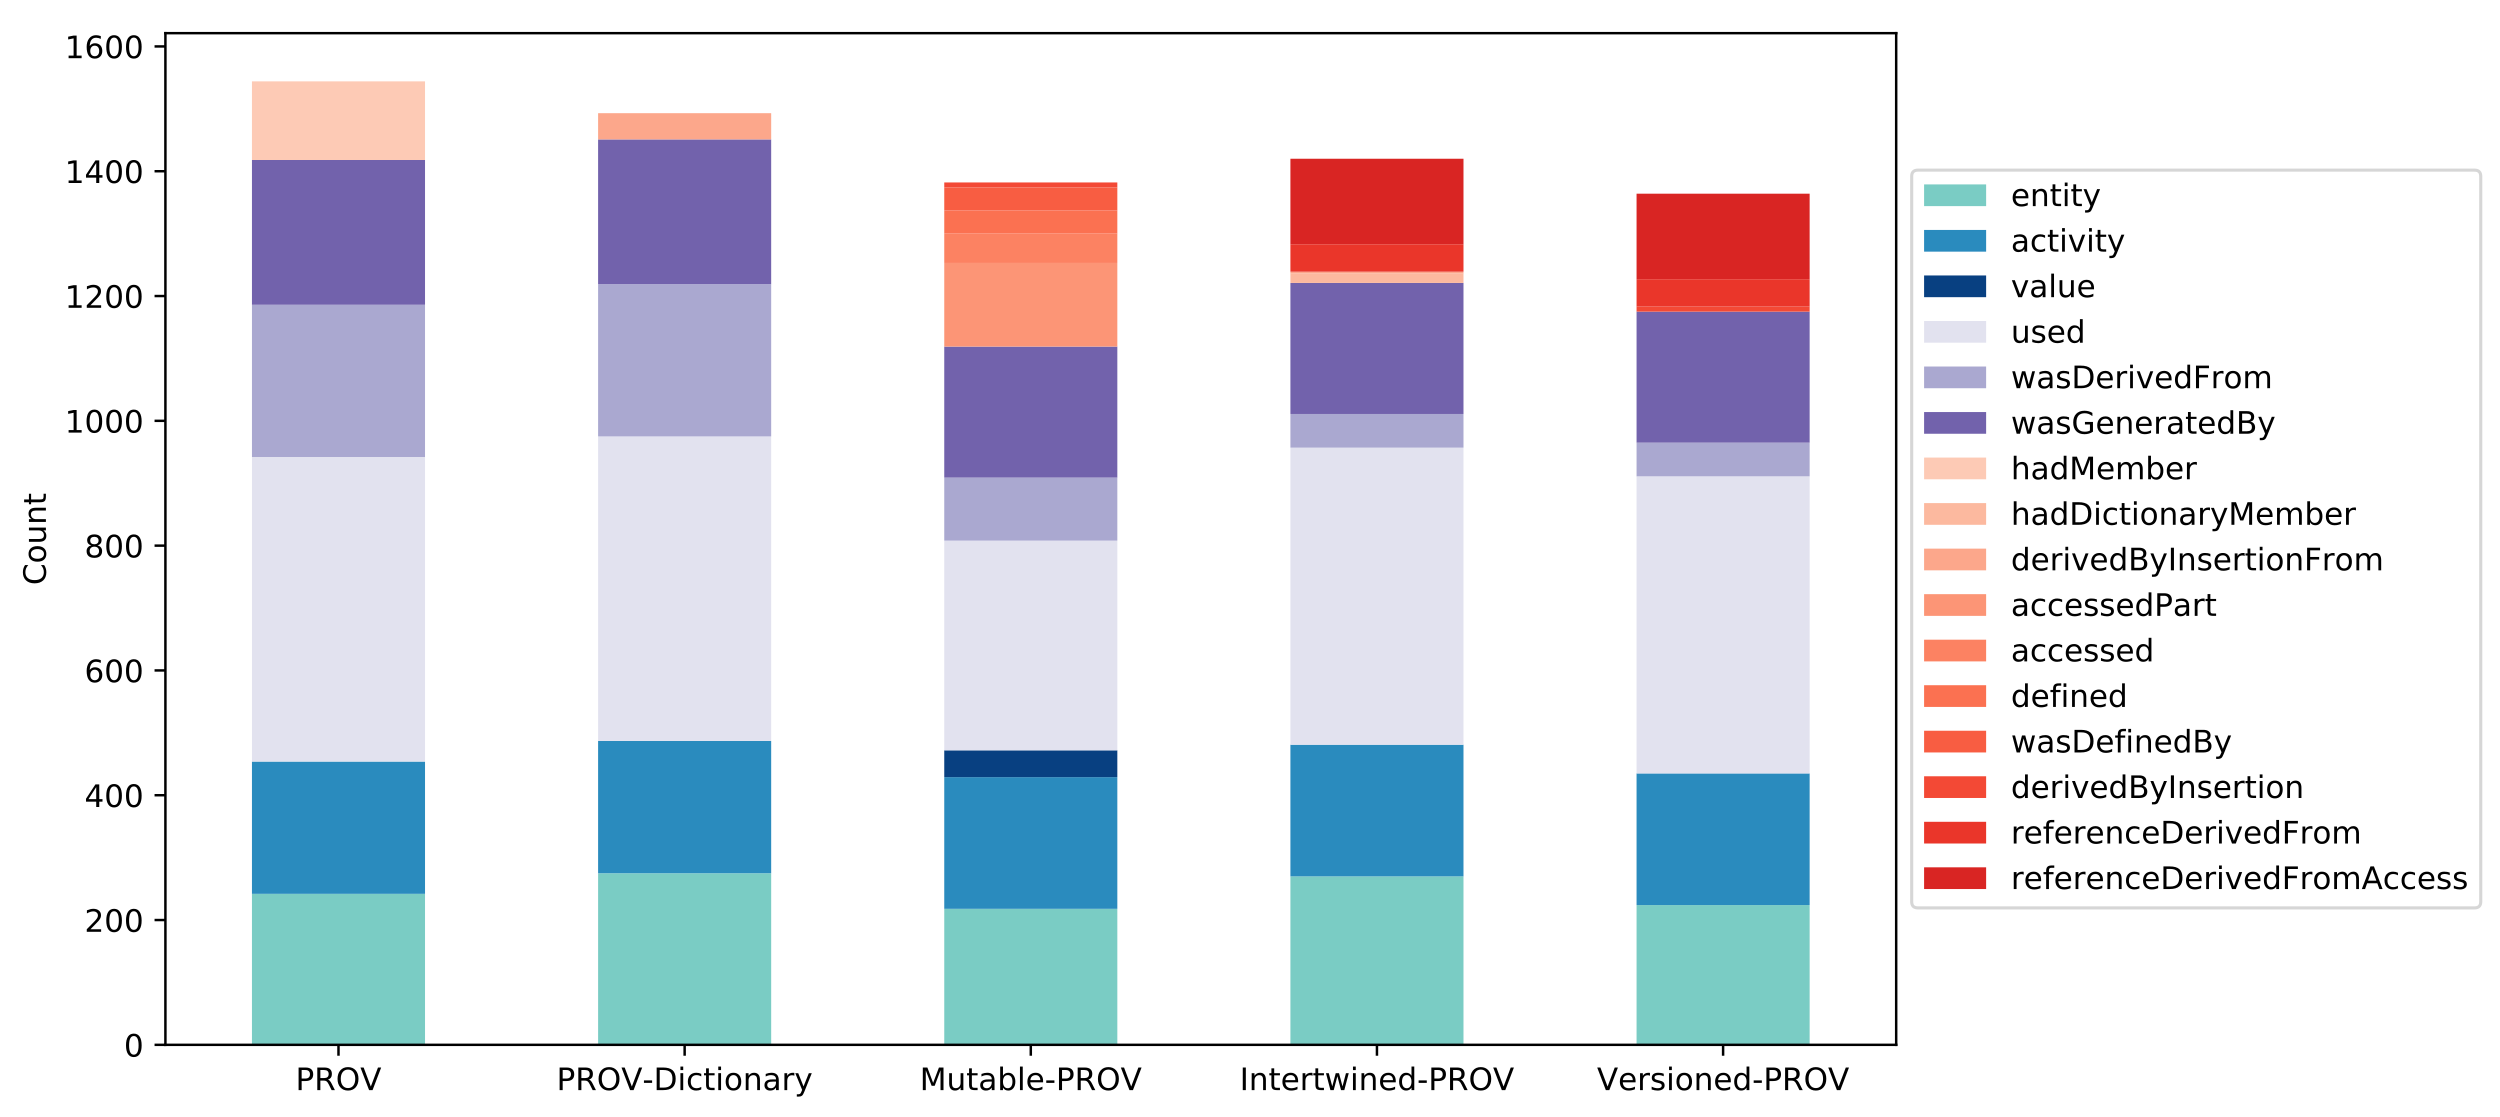 <?xml version="1.0" encoding="utf-8" standalone="no"?>
<!DOCTYPE svg PUBLIC "-//W3C//DTD SVG 1.1//EN"
  "http://www.w3.org/Graphics/SVG/1.1/DTD/svg11.dtd">
<!-- Created with matplotlib (http://matplotlib.org/) -->
<svg height="360pt" version="1.1" viewBox="0 0 806 360" width="806pt" xmlns="http://www.w3.org/2000/svg" xmlns:xlink="http://www.w3.org/1999/xlink">
 <defs>
  <style type="text/css">
*{stroke-linecap:butt;stroke-linejoin:round;}
  </style>
 </defs>
 <g id="figure_1">
  <g id="patch_1">
   <path d="M 0 360.738 
L 806.991 360.738 
L 806.991 0 
L 0 0 
z
" style="fill:#ffffff;"/>
  </g>
  <g id="axes_1">
   <g id="patch_2">
    <path d="M 53.328 336.86 
L 611.328 336.86 
L 611.328 10.7 
L 53.328 10.7 
z
" style="fill:#ffffff;"/>
   </g>
   <g id="patch_3">
    <path clip-path="url(#p722398ba9b)" d="M 81.228 336.86 
L 137.028 336.86 
L 137.028 288.173 
L 81.228 288.173 
z
" style="fill:#7accc4;"/>
   </g>
   <g id="patch_4">
    <path clip-path="url(#p722398ba9b)" d="M 192.828 336.86 
L 248.628 336.86 
L 248.628 281.534 
L 192.828 281.534 
z
" style="fill:#7accc4;"/>
   </g>
   <g id="patch_5">
    <path clip-path="url(#p722398ba9b)" d="M 304.428 336.86 
L 360.228 336.86 
L 360.228 293.002 
L 304.428 293.002 
z
" style="fill:#7accc4;"/>
   </g>
   <g id="patch_6">
    <path clip-path="url(#p722398ba9b)" d="M 416.028 336.86 
L 471.828 336.86 
L 471.828 282.54 
L 416.028 282.54 
z
" style="fill:#7accc4;"/>
   </g>
   <g id="patch_7">
    <path clip-path="url(#p722398ba9b)" d="M 527.628 336.86 
L 583.428 336.86 
L 583.428 291.795 
L 527.628 291.795 
z
" style="fill:#7accc4;"/>
   </g>
   <g id="patch_8">
    <path clip-path="url(#p722398ba9b)" d="M 81.228 288.173 
L 137.028 288.173 
L 137.028 245.522 
L 81.228 245.522 
z
" style="fill:#2a8bbe;"/>
   </g>
   <g id="patch_9">
    <path clip-path="url(#p722398ba9b)" d="M 192.828 281.534 
L 248.628 281.534 
L 248.628 238.883 
L 192.828 238.883 
z
" style="fill:#2a8bbe;"/>
   </g>
   <g id="patch_10">
    <path clip-path="url(#p722398ba9b)" d="M 304.428 293.002 
L 360.228 293.002 
L 360.228 250.552 
L 304.428 250.552 
z
" style="fill:#2a8bbe;"/>
   </g>
   <g id="patch_11">
    <path clip-path="url(#p722398ba9b)" d="M 416.028 282.54 
L 471.828 282.54 
L 471.828 240.09 
L 416.028 240.09 
z
" style="fill:#2a8bbe;"/>
   </g>
   <g id="patch_12">
    <path clip-path="url(#p722398ba9b)" d="M 527.628 291.795 
L 583.428 291.795 
L 583.428 249.345 
L 527.628 249.345 
z
" style="fill:#2a8bbe;"/>
   </g>
   <g id="patch_13">
    <path clip-path="url(#p722398ba9b)" d="M 81.228 336.86 
L 137.028 336.86 
L 137.028 336.86 
L 81.228 336.86 
z
" style="fill:#084081;"/>
   </g>
   <g id="patch_14">
    <path clip-path="url(#p722398ba9b)" d="M 192.828 336.86 
L 248.628 336.86 
L 248.628 336.86 
L 192.828 336.86 
z
" style="fill:#084081;"/>
   </g>
   <g id="patch_15">
    <path clip-path="url(#p722398ba9b)" d="M 304.428 250.552 
L 360.228 250.552 
L 360.228 241.901 
L 304.428 241.901 
z
" style="fill:#084081;"/>
   </g>
   <g id="patch_16">
    <path clip-path="url(#p722398ba9b)" d="M 416.028 336.86 
L 471.828 336.86 
L 471.828 336.86 
L 416.028 336.86 
z
" style="fill:#084081;"/>
   </g>
   <g id="patch_17">
    <path clip-path="url(#p722398ba9b)" d="M 527.628 336.86 
L 583.428 336.86 
L 583.428 336.86 
L 527.628 336.86 
z
" style="fill:#084081;"/>
   </g>
   <g id="patch_18">
    <path clip-path="url(#p722398ba9b)" d="M 81.228 245.522 
L 137.028 245.522 
L 137.028 147.344 
L 81.228 147.344 
z
" style="fill:#e2e2ef;"/>
   </g>
   <g id="patch_19">
    <path clip-path="url(#p722398ba9b)" d="M 192.828 238.883 
L 248.628 238.883 
L 248.628 140.705 
L 192.828 140.705 
z
" style="fill:#e2e2ef;"/>
   </g>
   <g id="patch_20">
    <path clip-path="url(#p722398ba9b)" d="M 304.428 241.901 
L 360.228 241.901 
L 360.228 174.303 
L 304.428 174.303 
z
" style="fill:#e2e2ef;"/>
   </g>
   <g id="patch_21">
    <path clip-path="url(#p722398ba9b)" d="M 416.028 240.09 
L 471.828 240.09 
L 471.828 144.327 
L 416.028 144.327 
z
" style="fill:#e2e2ef;"/>
   </g>
   <g id="patch_22">
    <path clip-path="url(#p722398ba9b)" d="M 527.628 249.345 
L 583.428 249.345 
L 583.428 153.581 
L 527.628 153.581 
z
" style="fill:#e2e2ef;"/>
   </g>
   <g id="patch_23">
    <path clip-path="url(#p722398ba9b)" d="M 81.228 147.344 
L 137.028 147.344 
L 137.028 98.255 
L 81.228 98.255 
z
" style="fill:#aaa8d0;"/>
   </g>
   <g id="patch_24">
    <path clip-path="url(#p722398ba9b)" d="M 192.828 140.705 
L 248.628 140.705 
L 248.628 91.616 
L 192.828 91.616 
z
" style="fill:#aaa8d0;"/>
   </g>
   <g id="patch_25">
    <path clip-path="url(#p722398ba9b)" d="M 304.428 174.303 
L 360.228 174.303 
L 360.228 153.983 
L 304.428 153.983 
z
" style="fill:#aaa8d0;"/>
   </g>
   <g id="patch_26">
    <path clip-path="url(#p722398ba9b)" d="M 416.028 144.327 
L 471.828 144.327 
L 471.828 133.463 
L 416.028 133.463 
z
" style="fill:#aaa8d0;"/>
   </g>
   <g id="patch_27">
    <path clip-path="url(#p722398ba9b)" d="M 527.628 153.581 
L 583.428 153.581 
L 583.428 142.717 
L 527.628 142.717 
z
" style="fill:#aaa8d0;"/>
   </g>
   <g id="patch_28">
    <path clip-path="url(#p722398ba9b)" d="M 81.228 98.255 
L 137.028 98.255 
L 137.028 51.581 
L 81.228 51.581 
z
" style="fill:#7262ac;"/>
   </g>
   <g id="patch_29">
    <path clip-path="url(#p722398ba9b)" d="M 192.828 91.616 
L 248.628 91.616 
L 248.628 44.942 
L 192.828 44.942 
z
" style="fill:#7262ac;"/>
   </g>
   <g id="patch_30">
    <path clip-path="url(#p722398ba9b)" d="M 304.428 153.983 
L 360.228 153.983 
L 360.228 111.735 
L 304.428 111.735 
z
" style="fill:#7262ac;"/>
   </g>
   <g id="patch_31">
    <path clip-path="url(#p722398ba9b)" d="M 416.028 133.463 
L 471.828 133.463 
L 471.828 91.214 
L 416.028 91.214 
z
" style="fill:#7262ac;"/>
   </g>
   <g id="patch_32">
    <path clip-path="url(#p722398ba9b)" d="M 527.628 142.717 
L 583.428 142.717 
L 583.428 100.468 
L 527.628 100.468 
z
" style="fill:#7262ac;"/>
   </g>
   <g id="patch_33">
    <path clip-path="url(#p722398ba9b)" d="M 81.228 51.581 
L 137.028 51.581 
L 137.028 26.231 
L 81.228 26.231 
z
" style="fill:#fdcab5;"/>
   </g>
   <g id="patch_34">
    <path clip-path="url(#p722398ba9b)" d="M 192.828 336.86 
L 248.628 336.86 
L 248.628 336.86 
L 192.828 336.86 
z
" style="fill:#fdcab5;"/>
   </g>
   <g id="patch_35">
    <path clip-path="url(#p722398ba9b)" d="M 304.428 336.86 
L 360.228 336.86 
L 360.228 336.86 
L 304.428 336.86 
z
" style="fill:#fdcab5;"/>
   </g>
   <g id="patch_36">
    <path clip-path="url(#p722398ba9b)" d="M 416.028 336.86 
L 471.828 336.86 
L 471.828 336.86 
L 416.028 336.86 
z
" style="fill:#fdcab5;"/>
   </g>
   <g id="patch_37">
    <path clip-path="url(#p722398ba9b)" d="M 527.628 336.86 
L 583.428 336.86 
L 583.428 336.86 
L 527.628 336.86 
z
" style="fill:#fdcab5;"/>
   </g>
   <g id="patch_38">
    <path clip-path="url(#p722398ba9b)" d="M 81.228 336.86 
L 137.028 336.86 
L 137.028 336.86 
L 81.228 336.86 
z
" style="fill:#fcb99f;"/>
   </g>
   <g id="patch_39">
    <path clip-path="url(#p722398ba9b)" d="M 192.828 336.86 
L 248.628 336.86 
L 248.628 336.86 
L 192.828 336.86 
z
" style="fill:#fcb99f;"/>
   </g>
   <g id="patch_40">
    <path clip-path="url(#p722398ba9b)" d="M 304.428 336.86 
L 360.228 336.86 
L 360.228 336.86 
L 304.428 336.86 
z
" style="fill:#fcb99f;"/>
   </g>
   <g id="patch_41">
    <path clip-path="url(#p722398ba9b)" d="M 416.028 91.214 
L 471.828 91.214 
L 471.828 88.196 
L 416.028 88.196 
z
" style="fill:#fcb99f;"/>
   </g>
   <g id="patch_42">
    <path clip-path="url(#p722398ba9b)" d="M 527.628 336.86 
L 583.428 336.86 
L 583.428 336.86 
L 527.628 336.86 
z
" style="fill:#fcb99f;"/>
   </g>
   <g id="patch_43">
    <path clip-path="url(#p722398ba9b)" d="M 81.228 336.86 
L 137.028 336.86 
L 137.028 336.86 
L 81.228 336.86 
z
" style="fill:#fca78b;"/>
   </g>
   <g id="patch_44">
    <path clip-path="url(#p722398ba9b)" d="M 192.828 44.942 
L 248.628 44.942 
L 248.628 36.492 
L 192.828 36.492 
z
" style="fill:#fca78b;"/>
   </g>
   <g id="patch_45">
    <path clip-path="url(#p722398ba9b)" d="M 304.428 336.86 
L 360.228 336.86 
L 360.228 336.86 
L 304.428 336.86 
z
" style="fill:#fca78b;"/>
   </g>
   <g id="patch_46">
    <path clip-path="url(#p722398ba9b)" d="M 416.028 88.196 
L 471.828 88.196 
L 471.828 87.593 
L 416.028 87.593 
z
" style="fill:#fca78b;"/>
   </g>
   <g id="patch_47">
    <path clip-path="url(#p722398ba9b)" d="M 527.628 336.86 
L 583.428 336.86 
L 583.428 336.86 
L 527.628 336.86 
z
" style="fill:#fca78b;"/>
   </g>
   <g id="patch_48">
    <path clip-path="url(#p722398ba9b)" d="M 81.228 336.86 
L 137.028 336.86 
L 137.028 336.86 
L 81.228 336.86 
z
" style="fill:#fc9576;"/>
   </g>
   <g id="patch_49">
    <path clip-path="url(#p722398ba9b)" d="M 192.828 336.86 
L 248.628 336.86 
L 248.628 336.86 
L 192.828 336.86 
z
" style="fill:#fc9576;"/>
   </g>
   <g id="patch_50">
    <path clip-path="url(#p722398ba9b)" d="M 304.428 111.735 
L 360.228 111.735 
L 360.228 84.776 
L 304.428 84.776 
z
" style="fill:#fc9576;"/>
   </g>
   <g id="patch_51">
    <path clip-path="url(#p722398ba9b)" d="M 416.028 336.86 
L 471.828 336.86 
L 471.828 336.86 
L 416.028 336.86 
z
" style="fill:#fc9576;"/>
   </g>
   <g id="patch_52">
    <path clip-path="url(#p722398ba9b)" d="M 527.628 336.86 
L 583.428 336.86 
L 583.428 336.86 
L 527.628 336.86 
z
" style="fill:#fc9576;"/>
   </g>
   <g id="patch_53">
    <path clip-path="url(#p722398ba9b)" d="M 81.228 336.86 
L 137.028 336.86 
L 137.028 336.86 
L 81.228 336.86 
z
" style="fill:#fc8262;"/>
   </g>
   <g id="patch_54">
    <path clip-path="url(#p722398ba9b)" d="M 192.828 336.86 
L 248.628 336.86 
L 248.628 336.86 
L 192.828 336.86 
z
" style="fill:#fc8262;"/>
   </g>
   <g id="patch_55">
    <path clip-path="url(#p722398ba9b)" d="M 304.428 84.776 
L 360.228 84.776 
L 360.228 75.32 
L 304.428 75.32 
z
" style="fill:#fc8262;"/>
   </g>
   <g id="patch_56">
    <path clip-path="url(#p722398ba9b)" d="M 416.028 336.86 
L 471.828 336.86 
L 471.828 336.86 
L 416.028 336.86 
z
" style="fill:#fc8262;"/>
   </g>
   <g id="patch_57">
    <path clip-path="url(#p722398ba9b)" d="M 527.628 336.86 
L 583.428 336.86 
L 583.428 336.86 
L 527.628 336.86 
z
" style="fill:#fc8262;"/>
   </g>
   <g id="patch_58">
    <path clip-path="url(#p722398ba9b)" d="M 81.228 336.86 
L 137.028 336.86 
L 137.028 336.86 
L 81.228 336.86 
z
" style="fill:#fb7151;"/>
   </g>
   <g id="patch_59">
    <path clip-path="url(#p722398ba9b)" d="M 192.828 336.86 
L 248.628 336.86 
L 248.628 336.86 
L 192.828 336.86 
z
" style="fill:#fb7151;"/>
   </g>
   <g id="patch_60">
    <path clip-path="url(#p722398ba9b)" d="M 304.428 75.32 
L 360.228 75.32 
L 360.228 67.877 
L 304.428 67.877 
z
" style="fill:#fb7151;"/>
   </g>
   <g id="patch_61">
    <path clip-path="url(#p722398ba9b)" d="M 416.028 336.86 
L 471.828 336.86 
L 471.828 336.86 
L 416.028 336.86 
z
" style="fill:#fb7151;"/>
   </g>
   <g id="patch_62">
    <path clip-path="url(#p722398ba9b)" d="M 527.628 336.86 
L 583.428 336.86 
L 583.428 336.86 
L 527.628 336.86 
z
" style="fill:#fb7151;"/>
   </g>
   <g id="patch_63">
    <path clip-path="url(#p722398ba9b)" d="M 81.228 336.86 
L 137.028 336.86 
L 137.028 336.86 
L 81.228 336.86 
z
" style="fill:#f85d42;"/>
   </g>
   <g id="patch_64">
    <path clip-path="url(#p722398ba9b)" d="M 192.828 336.86 
L 248.628 336.86 
L 248.628 336.86 
L 192.828 336.86 
z
" style="fill:#f85d42;"/>
   </g>
   <g id="patch_65">
    <path clip-path="url(#p722398ba9b)" d="M 304.428 67.877 
L 360.228 67.877 
L 360.228 60.433 
L 304.428 60.433 
z
" style="fill:#f85d42;"/>
   </g>
   <g id="patch_66">
    <path clip-path="url(#p722398ba9b)" d="M 416.028 336.86 
L 471.828 336.86 
L 471.828 336.86 
L 416.028 336.86 
z
" style="fill:#f85d42;"/>
   </g>
   <g id="patch_67">
    <path clip-path="url(#p722398ba9b)" d="M 527.628 336.86 
L 583.428 336.86 
L 583.428 336.86 
L 527.628 336.86 
z
" style="fill:#f85d42;"/>
   </g>
   <g id="patch_68">
    <path clip-path="url(#p722398ba9b)" d="M 81.228 336.86 
L 137.028 336.86 
L 137.028 336.86 
L 81.228 336.86 
z
" style="fill:#f34935;"/>
   </g>
   <g id="patch_69">
    <path clip-path="url(#p722398ba9b)" d="M 192.828 336.86 
L 248.628 336.86 
L 248.628 336.86 
L 192.828 336.86 
z
" style="fill:#f34935;"/>
   </g>
   <g id="patch_70">
    <path clip-path="url(#p722398ba9b)" d="M 304.428 60.433 
L 360.228 60.433 
L 360.228 58.823 
L 304.428 58.823 
z
" style="fill:#f34935;"/>
   </g>
   <g id="patch_71">
    <path clip-path="url(#p722398ba9b)" d="M 416.028 336.86 
L 471.828 336.86 
L 471.828 336.86 
L 416.028 336.86 
z
" style="fill:#f34935;"/>
   </g>
   <g id="patch_72">
    <path clip-path="url(#p722398ba9b)" d="M 527.628 100.468 
L 583.428 100.468 
L 583.428 98.859 
L 527.628 98.859 
z
" style="fill:#f34935;"/>
   </g>
   <g id="patch_73">
    <path clip-path="url(#p722398ba9b)" d="M 81.228 336.86 
L 137.028 336.86 
L 137.028 336.86 
L 81.228 336.86 
z
" style="fill:#ea362a;"/>
   </g>
   <g id="patch_74">
    <path clip-path="url(#p722398ba9b)" d="M 192.828 336.86 
L 248.628 336.86 
L 248.628 336.86 
L 192.828 336.86 
z
" style="fill:#ea362a;"/>
   </g>
   <g id="patch_75">
    <path clip-path="url(#p722398ba9b)" d="M 304.428 336.86 
L 360.228 336.86 
L 360.228 336.86 
L 304.428 336.86 
z
" style="fill:#ea362a;"/>
   </g>
   <g id="patch_76">
    <path clip-path="url(#p722398ba9b)" d="M 416.028 87.593 
L 471.828 87.593 
L 471.828 78.741 
L 416.028 78.741 
z
" style="fill:#ea362a;"/>
   </g>
   <g id="patch_77">
    <path clip-path="url(#p722398ba9b)" d="M 527.628 98.859 
L 583.428 98.859 
L 583.428 90.007 
L 527.628 90.007 
z
" style="fill:#ea362a;"/>
   </g>
   <g id="patch_78">
    <path clip-path="url(#p722398ba9b)" d="M 81.228 336.86 
L 137.028 336.86 
L 137.028 336.86 
L 81.228 336.86 
z
" style="fill:#d92523;"/>
   </g>
   <g id="patch_79">
    <path clip-path="url(#p722398ba9b)" d="M 192.828 336.86 
L 248.628 336.86 
L 248.628 336.86 
L 192.828 336.86 
z
" style="fill:#d92523;"/>
   </g>
   <g id="patch_80">
    <path clip-path="url(#p722398ba9b)" d="M 304.428 336.86 
L 360.228 336.86 
L 360.228 336.86 
L 304.428 336.86 
z
" style="fill:#d92523;"/>
   </g>
   <g id="patch_81">
    <path clip-path="url(#p722398ba9b)" d="M 416.028 78.741 
L 471.828 78.741 
L 471.828 51.178 
L 416.028 51.178 
z
" style="fill:#d92523;"/>
   </g>
   <g id="patch_82">
    <path clip-path="url(#p722398ba9b)" d="M 527.628 90.007 
L 583.428 90.007 
L 583.428 62.445 
L 527.628 62.445 
z
" style="fill:#d92523;"/>
   </g>
   <g id="matplotlib.axis_1">
    <g id="xtick_1">
     <g id="line2d_1">
      <defs>
       <path d="M 0 0 
L 0 3.5 
" id="m32a2dfd9be" style="stroke:#000000;stroke-width:0.8;"/>
      </defs>
      <g>
       <use style="stroke:#000000;stroke-width:0.8;" x="109.128" xlink:href="#m32a2dfd9be" y="336.86"/>
      </g>
     </g>
     <g id="text_1">
      <!-- PROV -->
      <defs>
       <path d="M 19.672 64.797 
L 19.672 37.406 
L 32.078 37.406 
Q 38.969 37.406 42.719 40.969 
Q 46.484 44.531 46.484 51.125 
Q 46.484 57.672 42.719 61.234 
Q 38.969 64.797 32.078 64.797 
z
M 9.812 72.906 
L 32.078 72.906 
Q 44.344 72.906 50.609 67.359 
Q 56.891 61.812 56.891 51.125 
Q 56.891 40.328 50.609 34.812 
Q 44.344 29.297 32.078 29.297 
L 19.672 29.297 
L 19.672 0 
L 9.812 0 
z
" id="DejaVuSans-50"/>
       <path d="M 44.391 34.188 
Q 47.562 33.109 50.562 29.594 
Q 53.562 26.078 56.594 19.922 
L 66.609 0 
L 56 0 
L 46.688 18.703 
Q 43.062 26.031 39.672 28.422 
Q 36.281 30.812 30.422 30.812 
L 19.672 30.812 
L 19.672 0 
L 9.812 0 
L 9.812 72.906 
L 32.078 72.906 
Q 44.578 72.906 50.734 67.672 
Q 56.891 62.453 56.891 51.906 
Q 56.891 45.016 53.688 40.469 
Q 50.484 35.938 44.391 34.188 
z
M 19.672 64.797 
L 19.672 38.922 
L 32.078 38.922 
Q 39.203 38.922 42.844 42.219 
Q 46.484 45.516 46.484 51.906 
Q 46.484 58.297 42.844 61.547 
Q 39.203 64.797 32.078 64.797 
z
" id="DejaVuSans-52"/>
       <path d="M 39.406 66.219 
Q 28.656 66.219 22.328 58.203 
Q 16.016 50.203 16.016 36.375 
Q 16.016 22.609 22.328 14.594 
Q 28.656 6.594 39.406 6.594 
Q 50.141 6.594 56.422 14.594 
Q 62.703 22.609 62.703 36.375 
Q 62.703 50.203 56.422 58.203 
Q 50.141 66.219 39.406 66.219 
z
M 39.406 74.219 
Q 54.734 74.219 63.906 63.938 
Q 73.094 53.656 73.094 36.375 
Q 73.094 19.141 63.906 8.859 
Q 54.734 -1.422 39.406 -1.422 
Q 24.031 -1.422 14.812 8.828 
Q 5.609 19.094 5.609 36.375 
Q 5.609 53.656 14.812 63.938 
Q 24.031 74.219 39.406 74.219 
z
" id="DejaVuSans-4f"/>
       <path d="M 28.609 0 
L 0.781 72.906 
L 11.078 72.906 
L 34.188 11.531 
L 57.328 72.906 
L 67.578 72.906 
L 39.797 0 
z
" id="DejaVuSans-56"/>
      </defs>
      <g transform="translate(95.284 351.458)scale(0.1 -0.1)">
       <use xlink:href="#DejaVuSans-50"/>
       <use x="60.303" xlink:href="#DejaVuSans-52"/>
       <use x="129.785" xlink:href="#DejaVuSans-4f"/>
       <use x="208.48" xlink:href="#DejaVuSans-56"/>
      </g>
     </g>
    </g>
    <g id="xtick_2">
     <g id="line2d_2">
      <g>
       <use style="stroke:#000000;stroke-width:0.8;" x="220.728" xlink:href="#m32a2dfd9be" y="336.86"/>
      </g>
     </g>
     <g id="text_2">
      <!-- PROV-Dictionary -->
      <defs>
       <path d="M 4.891 31.391 
L 31.203 31.391 
L 31.203 23.391 
L 4.891 23.391 
z
" id="DejaVuSans-2d"/>
       <path d="M 19.672 64.797 
L 19.672 8.109 
L 31.594 8.109 
Q 46.688 8.109 53.688 14.938 
Q 60.688 21.781 60.688 36.531 
Q 60.688 51.172 53.688 57.984 
Q 46.688 64.797 31.594 64.797 
z
M 9.812 72.906 
L 30.078 72.906 
Q 51.266 72.906 61.172 64.094 
Q 71.094 55.281 71.094 36.531 
Q 71.094 17.672 61.125 8.828 
Q 51.172 0 30.078 0 
L 9.812 0 
z
" id="DejaVuSans-44"/>
       <path d="M 9.422 54.688 
L 18.406 54.688 
L 18.406 0 
L 9.422 0 
z
M 9.422 75.984 
L 18.406 75.984 
L 18.406 64.594 
L 9.422 64.594 
z
" id="DejaVuSans-69"/>
       <path d="M 48.781 52.594 
L 48.781 44.188 
Q 44.969 46.297 41.141 47.344 
Q 37.312 48.391 33.406 48.391 
Q 24.656 48.391 19.812 42.844 
Q 14.984 37.312 14.984 27.297 
Q 14.984 17.281 19.812 11.734 
Q 24.656 6.203 33.406 6.203 
Q 37.312 6.203 41.141 7.25 
Q 44.969 8.297 48.781 10.406 
L 48.781 2.094 
Q 45.016 0.344 40.984 -0.531 
Q 36.969 -1.422 32.422 -1.422 
Q 20.062 -1.422 12.781 6.344 
Q 5.516 14.109 5.516 27.297 
Q 5.516 40.672 12.859 48.328 
Q 20.219 56 33.016 56 
Q 37.156 56 41.109 55.141 
Q 45.062 54.297 48.781 52.594 
z
" id="DejaVuSans-63"/>
       <path d="M 18.312 70.219 
L 18.312 54.688 
L 36.812 54.688 
L 36.812 47.703 
L 18.312 47.703 
L 18.312 18.016 
Q 18.312 11.328 20.141 9.422 
Q 21.969 7.516 27.594 7.516 
L 36.812 7.516 
L 36.812 0 
L 27.594 0 
Q 17.188 0 13.234 3.875 
Q 9.281 7.766 9.281 18.016 
L 9.281 47.703 
L 2.688 47.703 
L 2.688 54.688 
L 9.281 54.688 
L 9.281 70.219 
z
" id="DejaVuSans-74"/>
       <path d="M 30.609 48.391 
Q 23.391 48.391 19.188 42.75 
Q 14.984 37.109 14.984 27.297 
Q 14.984 17.484 19.156 11.844 
Q 23.344 6.203 30.609 6.203 
Q 37.797 6.203 41.984 11.859 
Q 46.188 17.531 46.188 27.297 
Q 46.188 37.016 41.984 42.703 
Q 37.797 48.391 30.609 48.391 
z
M 30.609 56 
Q 42.328 56 49.016 48.375 
Q 55.719 40.766 55.719 27.297 
Q 55.719 13.875 49.016 6.219 
Q 42.328 -1.422 30.609 -1.422 
Q 18.844 -1.422 12.172 6.219 
Q 5.516 13.875 5.516 27.297 
Q 5.516 40.766 12.172 48.375 
Q 18.844 56 30.609 56 
z
" id="DejaVuSans-6f"/>
       <path d="M 54.891 33.016 
L 54.891 0 
L 45.906 0 
L 45.906 32.719 
Q 45.906 40.484 42.875 44.328 
Q 39.844 48.188 33.797 48.188 
Q 26.516 48.188 22.312 43.547 
Q 18.109 38.922 18.109 30.906 
L 18.109 0 
L 9.078 0 
L 9.078 54.688 
L 18.109 54.688 
L 18.109 46.188 
Q 21.344 51.125 25.703 53.562 
Q 30.078 56 35.797 56 
Q 45.219 56 50.047 50.172 
Q 54.891 44.344 54.891 33.016 
z
" id="DejaVuSans-6e"/>
       <path d="M 34.281 27.484 
Q 23.391 27.484 19.188 25 
Q 14.984 22.516 14.984 16.5 
Q 14.984 11.719 18.141 8.906 
Q 21.297 6.109 26.703 6.109 
Q 34.188 6.109 38.703 11.406 
Q 43.219 16.703 43.219 25.484 
L 43.219 27.484 
z
M 52.203 31.203 
L 52.203 0 
L 43.219 0 
L 43.219 8.297 
Q 40.141 3.328 35.547 0.953 
Q 30.953 -1.422 24.312 -1.422 
Q 15.922 -1.422 10.953 3.297 
Q 6 8.016 6 15.922 
Q 6 25.141 12.172 29.828 
Q 18.359 34.516 30.609 34.516 
L 43.219 34.516 
L 43.219 35.406 
Q 43.219 41.609 39.141 45 
Q 35.062 48.391 27.688 48.391 
Q 23 48.391 18.547 47.266 
Q 14.109 46.141 10.016 43.891 
L 10.016 52.203 
Q 14.938 54.109 19.578 55.047 
Q 24.219 56 28.609 56 
Q 40.484 56 46.344 49.844 
Q 52.203 43.703 52.203 31.203 
z
" id="DejaVuSans-61"/>
       <path d="M 41.109 46.297 
Q 39.594 47.172 37.812 47.578 
Q 36.031 48 33.891 48 
Q 26.266 48 22.188 43.047 
Q 18.109 38.094 18.109 28.812 
L 18.109 0 
L 9.078 0 
L 9.078 54.688 
L 18.109 54.688 
L 18.109 46.188 
Q 20.953 51.172 25.484 53.578 
Q 30.031 56 36.531 56 
Q 37.453 56 38.578 55.875 
Q 39.703 55.766 41.062 55.516 
z
" id="DejaVuSans-72"/>
       <path d="M 32.172 -5.078 
Q 28.375 -14.844 24.75 -17.812 
Q 21.141 -20.797 15.094 -20.797 
L 7.906 -20.797 
L 7.906 -13.281 
L 13.188 -13.281 
Q 16.891 -13.281 18.938 -11.516 
Q 21 -9.766 23.484 -3.219 
L 25.094 0.875 
L 2.984 54.688 
L 12.5 54.688 
L 29.594 11.922 
L 46.688 54.688 
L 56.203 54.688 
z
" id="DejaVuSans-79"/>
      </defs>
      <g transform="translate(179.439 351.458)scale(0.1 -0.1)">
       <use xlink:href="#DejaVuSans-50"/>
       <use x="60.303" xlink:href="#DejaVuSans-52"/>
       <use x="129.785" xlink:href="#DejaVuSans-4f"/>
       <use x="208.48" xlink:href="#DejaVuSans-56"/>
       <use x="276.811" xlink:href="#DejaVuSans-2d"/>
       <use x="312.895" xlink:href="#DejaVuSans-44"/>
       <use x="389.896" xlink:href="#DejaVuSans-69"/>
       <use x="417.68" xlink:href="#DejaVuSans-63"/>
       <use x="472.66" xlink:href="#DejaVuSans-74"/>
       <use x="511.869" xlink:href="#DejaVuSans-69"/>
       <use x="539.652" xlink:href="#DejaVuSans-6f"/>
       <use x="600.834" xlink:href="#DejaVuSans-6e"/>
       <use x="664.213" xlink:href="#DejaVuSans-61"/>
       <use x="725.492" xlink:href="#DejaVuSans-72"/>
       <use x="766.605" xlink:href="#DejaVuSans-79"/>
      </g>
     </g>
    </g>
    <g id="xtick_3">
     <g id="line2d_3">
      <g>
       <use style="stroke:#000000;stroke-width:0.8;" x="332.328" xlink:href="#m32a2dfd9be" y="336.86"/>
      </g>
     </g>
     <g id="text_3">
      <!-- Mutable-PROV -->
      <defs>
       <path d="M 9.812 72.906 
L 24.516 72.906 
L 43.109 23.297 
L 61.812 72.906 
L 76.516 72.906 
L 76.516 0 
L 66.891 0 
L 66.891 64.016 
L 48.094 14.016 
L 38.188 14.016 
L 19.391 64.016 
L 19.391 0 
L 9.812 0 
z
" id="DejaVuSans-4d"/>
       <path d="M 8.5 21.578 
L 8.5 54.688 
L 17.484 54.688 
L 17.484 21.922 
Q 17.484 14.156 20.5 10.266 
Q 23.531 6.391 29.594 6.391 
Q 36.859 6.391 41.078 11.031 
Q 45.312 15.672 45.312 23.688 
L 45.312 54.688 
L 54.297 54.688 
L 54.297 0 
L 45.312 0 
L 45.312 8.406 
Q 42.047 3.422 37.719 1 
Q 33.406 -1.422 27.688 -1.422 
Q 18.266 -1.422 13.375 4.438 
Q 8.5 10.297 8.5 21.578 
z
M 31.109 56 
z
" id="DejaVuSans-75"/>
       <path d="M 48.688 27.297 
Q 48.688 37.203 44.609 42.844 
Q 40.531 48.484 33.406 48.484 
Q 26.266 48.484 22.188 42.844 
Q 18.109 37.203 18.109 27.297 
Q 18.109 17.391 22.188 11.75 
Q 26.266 6.109 33.406 6.109 
Q 40.531 6.109 44.609 11.75 
Q 48.688 17.391 48.688 27.297 
z
M 18.109 46.391 
Q 20.953 51.266 25.266 53.625 
Q 29.594 56 35.594 56 
Q 45.562 56 51.781 48.094 
Q 58.016 40.188 58.016 27.297 
Q 58.016 14.406 51.781 6.484 
Q 45.562 -1.422 35.594 -1.422 
Q 29.594 -1.422 25.266 0.953 
Q 20.953 3.328 18.109 8.203 
L 18.109 0 
L 9.078 0 
L 9.078 75.984 
L 18.109 75.984 
z
" id="DejaVuSans-62"/>
       <path d="M 9.422 75.984 
L 18.406 75.984 
L 18.406 0 
L 9.422 0 
z
" id="DejaVuSans-6c"/>
       <path d="M 56.203 29.594 
L 56.203 25.203 
L 14.891 25.203 
Q 15.484 15.922 20.484 11.062 
Q 25.484 6.203 34.422 6.203 
Q 39.594 6.203 44.453 7.469 
Q 49.312 8.734 54.109 11.281 
L 54.109 2.781 
Q 49.266 0.734 44.188 -0.344 
Q 39.109 -1.422 33.891 -1.422 
Q 20.797 -1.422 13.156 6.188 
Q 5.516 13.812 5.516 26.812 
Q 5.516 40.234 12.766 48.109 
Q 20.016 56 32.328 56 
Q 43.359 56 49.781 48.891 
Q 56.203 41.797 56.203 29.594 
z
M 47.219 32.234 
Q 47.125 39.594 43.094 43.984 
Q 39.062 48.391 32.422 48.391 
Q 24.906 48.391 20.391 44.141 
Q 15.875 39.891 15.188 32.172 
z
" id="DejaVuSans-65"/>
      </defs>
      <g transform="translate(296.533 351.458)scale(0.1 -0.1)">
       <use xlink:href="#DejaVuSans-4d"/>
       <use x="86.279" xlink:href="#DejaVuSans-75"/>
       <use x="149.658" xlink:href="#DejaVuSans-74"/>
       <use x="188.867" xlink:href="#DejaVuSans-61"/>
       <use x="250.146" xlink:href="#DejaVuSans-62"/>
       <use x="313.623" xlink:href="#DejaVuSans-6c"/>
       <use x="341.406" xlink:href="#DejaVuSans-65"/>
       <use x="402.93" xlink:href="#DejaVuSans-2d"/>
       <use x="439.014" xlink:href="#DejaVuSans-50"/>
       <use x="499.316" xlink:href="#DejaVuSans-52"/>
       <use x="568.799" xlink:href="#DejaVuSans-4f"/>
       <use x="647.494" xlink:href="#DejaVuSans-56"/>
      </g>
     </g>
    </g>
    <g id="xtick_4">
     <g id="line2d_4">
      <g>
       <use style="stroke:#000000;stroke-width:0.8;" x="443.928" xlink:href="#m32a2dfd9be" y="336.86"/>
      </g>
     </g>
     <g id="text_4">
      <!-- Intertwined-PROV -->
      <defs>
       <path d="M 9.812 72.906 
L 19.672 72.906 
L 19.672 0 
L 9.812 0 
z
" id="DejaVuSans-49"/>
       <path d="M 4.203 54.688 
L 13.188 54.688 
L 24.422 12.016 
L 35.594 54.688 
L 46.188 54.688 
L 57.422 12.016 
L 68.609 54.688 
L 77.594 54.688 
L 63.281 0 
L 52.688 0 
L 40.922 44.828 
L 29.109 0 
L 18.5 0 
z
" id="DejaVuSans-77"/>
       <path d="M 45.406 46.391 
L 45.406 75.984 
L 54.391 75.984 
L 54.391 0 
L 45.406 0 
L 45.406 8.203 
Q 42.578 3.328 38.25 0.953 
Q 33.938 -1.422 27.875 -1.422 
Q 17.969 -1.422 11.734 6.484 
Q 5.516 14.406 5.516 27.297 
Q 5.516 40.188 11.734 48.094 
Q 17.969 56 27.875 56 
Q 33.938 56 38.25 53.625 
Q 42.578 51.266 45.406 46.391 
z
M 14.797 27.297 
Q 14.797 17.391 18.875 11.75 
Q 22.953 6.109 30.078 6.109 
Q 37.203 6.109 41.297 11.75 
Q 45.406 17.391 45.406 27.297 
Q 45.406 37.203 41.297 42.844 
Q 37.203 48.484 30.078 48.484 
Q 22.953 48.484 18.875 42.844 
Q 14.797 37.203 14.797 27.297 
z
" id="DejaVuSans-64"/>
      </defs>
      <g transform="translate(399.686 351.458)scale(0.1 -0.1)">
       <use xlink:href="#DejaVuSans-49"/>
       <use x="29.492" xlink:href="#DejaVuSans-6e"/>
       <use x="92.871" xlink:href="#DejaVuSans-74"/>
       <use x="132.08" xlink:href="#DejaVuSans-65"/>
       <use x="193.604" xlink:href="#DejaVuSans-72"/>
       <use x="234.717" xlink:href="#DejaVuSans-74"/>
       <use x="273.926" xlink:href="#DejaVuSans-77"/>
       <use x="355.713" xlink:href="#DejaVuSans-69"/>
       <use x="383.496" xlink:href="#DejaVuSans-6e"/>
       <use x="446.875" xlink:href="#DejaVuSans-65"/>
       <use x="508.398" xlink:href="#DejaVuSans-64"/>
       <use x="571.875" xlink:href="#DejaVuSans-2d"/>
       <use x="607.959" xlink:href="#DejaVuSans-50"/>
       <use x="668.262" xlink:href="#DejaVuSans-52"/>
       <use x="737.744" xlink:href="#DejaVuSans-4f"/>
       <use x="816.439" xlink:href="#DejaVuSans-56"/>
      </g>
     </g>
    </g>
    <g id="xtick_5">
     <g id="line2d_5">
      <g>
       <use style="stroke:#000000;stroke-width:0.8;" x="555.528" xlink:href="#m32a2dfd9be" y="336.86"/>
      </g>
     </g>
     <g id="text_5">
      <!-- Versioned-PROV -->
      <defs>
       <path d="M 44.281 53.078 
L 44.281 44.578 
Q 40.484 46.531 36.375 47.5 
Q 32.281 48.484 27.875 48.484 
Q 21.188 48.484 17.844 46.438 
Q 14.5 44.391 14.5 40.281 
Q 14.5 37.156 16.891 35.375 
Q 19.281 33.594 26.516 31.984 
L 29.594 31.297 
Q 39.156 29.25 43.188 25.516 
Q 47.219 21.781 47.219 15.094 
Q 47.219 7.469 41.188 3.016 
Q 35.156 -1.422 24.609 -1.422 
Q 20.219 -1.422 15.453 -0.562 
Q 10.688 0.297 5.422 2 
L 5.422 11.281 
Q 10.406 8.688 15.234 7.391 
Q 20.062 6.109 24.812 6.109 
Q 31.156 6.109 34.562 8.281 
Q 37.984 10.453 37.984 14.406 
Q 37.984 18.062 35.516 20.016 
Q 33.062 21.969 24.703 23.781 
L 21.578 24.516 
Q 13.234 26.266 9.516 29.906 
Q 5.812 33.547 5.812 39.891 
Q 5.812 47.609 11.281 51.797 
Q 16.75 56 26.812 56 
Q 31.781 56 36.172 55.266 
Q 40.578 54.547 44.281 53.078 
z
" id="DejaVuSans-73"/>
      </defs>
      <g transform="translate(514.86 351.458)scale(0.1 -0.1)">
       <use xlink:href="#DejaVuSans-56"/>
       <use x="68.299" xlink:href="#DejaVuSans-65"/>
       <use x="129.822" xlink:href="#DejaVuSans-72"/>
       <use x="170.936" xlink:href="#DejaVuSans-73"/>
       <use x="223.035" xlink:href="#DejaVuSans-69"/>
       <use x="250.818" xlink:href="#DejaVuSans-6f"/>
       <use x="312" xlink:href="#DejaVuSans-6e"/>
       <use x="375.379" xlink:href="#DejaVuSans-65"/>
       <use x="436.902" xlink:href="#DejaVuSans-64"/>
       <use x="500.379" xlink:href="#DejaVuSans-2d"/>
       <use x="536.463" xlink:href="#DejaVuSans-50"/>
       <use x="596.766" xlink:href="#DejaVuSans-52"/>
       <use x="666.248" xlink:href="#DejaVuSans-4f"/>
       <use x="744.943" xlink:href="#DejaVuSans-56"/>
      </g>
     </g>
    </g>
   </g>
   <g id="matplotlib.axis_2">
    <g id="ytick_1">
     <g id="line2d_6">
      <defs>
       <path d="M 0 0 
L -3.5 0 
" id="m4f6830713a" style="stroke:#000000;stroke-width:0.8;"/>
      </defs>
      <g>
       <use style="stroke:#000000;stroke-width:0.8;" x="53.328" xlink:href="#m4f6830713a" y="336.86"/>
      </g>
     </g>
     <g id="text_6">
      <!-- 0 -->
      <defs>
       <path d="M 31.781 66.406 
Q 24.172 66.406 20.328 58.906 
Q 16.5 51.422 16.5 36.375 
Q 16.5 21.391 20.328 13.891 
Q 24.172 6.391 31.781 6.391 
Q 39.453 6.391 43.281 13.891 
Q 47.125 21.391 47.125 36.375 
Q 47.125 51.422 43.281 58.906 
Q 39.453 66.406 31.781 66.406 
z
M 31.781 74.219 
Q 44.047 74.219 50.516 64.516 
Q 56.984 54.828 56.984 36.375 
Q 56.984 17.969 50.516 8.266 
Q 44.047 -1.422 31.781 -1.422 
Q 19.531 -1.422 13.062 8.266 
Q 6.594 17.969 6.594 36.375 
Q 6.594 54.828 13.062 64.516 
Q 19.531 74.219 31.781 74.219 
z
" id="DejaVuSans-30"/>
      </defs>
      <g transform="translate(39.966 340.659)scale(0.1 -0.1)">
       <use xlink:href="#DejaVuSans-30"/>
      </g>
     </g>
    </g>
    <g id="ytick_2">
     <g id="line2d_7">
      <g>
       <use style="stroke:#000000;stroke-width:0.8;" x="53.328" xlink:href="#m4f6830713a" y="296.623"/>
      </g>
     </g>
     <g id="text_7">
      <!-- 200 -->
      <defs>
       <path d="M 19.188 8.297 
L 53.609 8.297 
L 53.609 0 
L 7.328 0 
L 7.328 8.297 
Q 12.938 14.109 22.625 23.891 
Q 32.328 33.688 34.812 36.531 
Q 39.547 41.844 41.422 45.531 
Q 43.312 49.219 43.312 52.781 
Q 43.312 58.594 39.234 62.25 
Q 35.156 65.922 28.609 65.922 
Q 23.969 65.922 18.812 64.312 
Q 13.672 62.703 7.812 59.422 
L 7.812 69.391 
Q 13.766 71.781 18.938 73 
Q 24.125 74.219 28.422 74.219 
Q 39.75 74.219 46.484 68.547 
Q 53.219 62.891 53.219 53.422 
Q 53.219 48.922 51.531 44.891 
Q 49.859 40.875 45.406 35.406 
Q 44.188 33.984 37.641 27.219 
Q 31.109 20.453 19.188 8.297 
z
" id="DejaVuSans-32"/>
      </defs>
      <g transform="translate(27.241 300.422)scale(0.1 -0.1)">
       <use xlink:href="#DejaVuSans-32"/>
       <use x="63.623" xlink:href="#DejaVuSans-30"/>
       <use x="127.246" xlink:href="#DejaVuSans-30"/>
      </g>
     </g>
    </g>
    <g id="ytick_3">
     <g id="line2d_8">
      <g>
       <use style="stroke:#000000;stroke-width:0.8;" x="53.328" xlink:href="#m4f6830713a" y="256.386"/>
      </g>
     </g>
     <g id="text_8">
      <!-- 400 -->
      <defs>
       <path d="M 37.797 64.312 
L 12.891 25.391 
L 37.797 25.391 
z
M 35.203 72.906 
L 47.609 72.906 
L 47.609 25.391 
L 58.016 25.391 
L 58.016 17.188 
L 47.609 17.188 
L 47.609 0 
L 37.797 0 
L 37.797 17.188 
L 4.891 17.188 
L 4.891 26.703 
z
" id="DejaVuSans-34"/>
      </defs>
      <g transform="translate(27.241 260.185)scale(0.1 -0.1)">
       <use xlink:href="#DejaVuSans-34"/>
       <use x="63.623" xlink:href="#DejaVuSans-30"/>
       <use x="127.246" xlink:href="#DejaVuSans-30"/>
      </g>
     </g>
    </g>
    <g id="ytick_4">
     <g id="line2d_9">
      <g>
       <use style="stroke:#000000;stroke-width:0.8;" x="53.328" xlink:href="#m4f6830713a" y="216.149"/>
      </g>
     </g>
     <g id="text_9">
      <!-- 600 -->
      <defs>
       <path d="M 33.016 40.375 
Q 26.375 40.375 22.484 35.828 
Q 18.609 31.297 18.609 23.391 
Q 18.609 15.531 22.484 10.953 
Q 26.375 6.391 33.016 6.391 
Q 39.656 6.391 43.531 10.953 
Q 47.406 15.531 47.406 23.391 
Q 47.406 31.297 43.531 35.828 
Q 39.656 40.375 33.016 40.375 
z
M 52.594 71.297 
L 52.594 62.312 
Q 48.875 64.062 45.094 64.984 
Q 41.312 65.922 37.594 65.922 
Q 27.828 65.922 22.672 59.328 
Q 17.531 52.734 16.797 39.406 
Q 19.672 43.656 24.016 45.922 
Q 28.375 48.188 33.594 48.188 
Q 44.578 48.188 50.953 41.516 
Q 57.328 34.859 57.328 23.391 
Q 57.328 12.156 50.688 5.359 
Q 44.047 -1.422 33.016 -1.422 
Q 20.359 -1.422 13.672 8.266 
Q 6.984 17.969 6.984 36.375 
Q 6.984 53.656 15.188 63.938 
Q 23.391 74.219 37.203 74.219 
Q 40.922 74.219 44.703 73.484 
Q 48.484 72.75 52.594 71.297 
z
" id="DejaVuSans-36"/>
      </defs>
      <g transform="translate(27.241 219.949)scale(0.1 -0.1)">
       <use xlink:href="#DejaVuSans-36"/>
       <use x="63.623" xlink:href="#DejaVuSans-30"/>
       <use x="127.246" xlink:href="#DejaVuSans-30"/>
      </g>
     </g>
    </g>
    <g id="ytick_5">
     <g id="line2d_10">
      <g>
       <use style="stroke:#000000;stroke-width:0.8;" x="53.328" xlink:href="#m4f6830713a" y="175.913"/>
      </g>
     </g>
     <g id="text_10">
      <!-- 800 -->
      <defs>
       <path d="M 31.781 34.625 
Q 24.75 34.625 20.719 30.859 
Q 16.703 27.094 16.703 20.516 
Q 16.703 13.922 20.719 10.156 
Q 24.75 6.391 31.781 6.391 
Q 38.812 6.391 42.859 10.172 
Q 46.922 13.969 46.922 20.516 
Q 46.922 27.094 42.891 30.859 
Q 38.875 34.625 31.781 34.625 
z
M 21.922 38.812 
Q 15.578 40.375 12.031 44.719 
Q 8.5 49.078 8.5 55.328 
Q 8.5 64.062 14.719 69.141 
Q 20.953 74.219 31.781 74.219 
Q 42.672 74.219 48.875 69.141 
Q 55.078 64.062 55.078 55.328 
Q 55.078 49.078 51.531 44.719 
Q 48 40.375 41.703 38.812 
Q 48.828 37.156 52.797 32.312 
Q 56.781 27.484 56.781 20.516 
Q 56.781 9.906 50.312 4.234 
Q 43.844 -1.422 31.781 -1.422 
Q 19.734 -1.422 13.25 4.234 
Q 6.781 9.906 6.781 20.516 
Q 6.781 27.484 10.781 32.312 
Q 14.797 37.156 21.922 38.812 
z
M 18.312 54.391 
Q 18.312 48.734 21.844 45.562 
Q 25.391 42.391 31.781 42.391 
Q 38.141 42.391 41.719 45.562 
Q 45.312 48.734 45.312 54.391 
Q 45.312 60.062 41.719 63.234 
Q 38.141 66.406 31.781 66.406 
Q 25.391 66.406 21.844 63.234 
Q 18.312 60.062 18.312 54.391 
z
" id="DejaVuSans-38"/>
      </defs>
      <g transform="translate(27.241 179.712)scale(0.1 -0.1)">
       <use xlink:href="#DejaVuSans-38"/>
       <use x="63.623" xlink:href="#DejaVuSans-30"/>
       <use x="127.246" xlink:href="#DejaVuSans-30"/>
      </g>
     </g>
    </g>
    <g id="ytick_6">
     <g id="line2d_11">
      <g>
       <use style="stroke:#000000;stroke-width:0.8;" x="53.328" xlink:href="#m4f6830713a" y="135.676"/>
      </g>
     </g>
     <g id="text_11">
      <!-- 1000 -->
      <defs>
       <path d="M 12.406 8.297 
L 28.516 8.297 
L 28.516 63.922 
L 10.984 60.406 
L 10.984 69.391 
L 28.422 72.906 
L 38.281 72.906 
L 38.281 8.297 
L 54.391 8.297 
L 54.391 0 
L 12.406 0 
z
" id="DejaVuSans-31"/>
      </defs>
      <g transform="translate(20.878 139.475)scale(0.1 -0.1)">
       <use xlink:href="#DejaVuSans-31"/>
       <use x="63.623" xlink:href="#DejaVuSans-30"/>
       <use x="127.246" xlink:href="#DejaVuSans-30"/>
       <use x="190.869" xlink:href="#DejaVuSans-30"/>
      </g>
     </g>
    </g>
    <g id="ytick_7">
     <g id="line2d_12">
      <g>
       <use style="stroke:#000000;stroke-width:0.8;" x="53.328" xlink:href="#m4f6830713a" y="95.439"/>
      </g>
     </g>
     <g id="text_12">
      <!-- 1200 -->
      <g transform="translate(20.878 99.238)scale(0.1 -0.1)">
       <use xlink:href="#DejaVuSans-31"/>
       <use x="63.623" xlink:href="#DejaVuSans-32"/>
       <use x="127.246" xlink:href="#DejaVuSans-30"/>
       <use x="190.869" xlink:href="#DejaVuSans-30"/>
      </g>
     </g>
    </g>
    <g id="ytick_8">
     <g id="line2d_13">
      <g>
       <use style="stroke:#000000;stroke-width:0.8;" x="53.328" xlink:href="#m4f6830713a" y="55.202"/>
      </g>
     </g>
     <g id="text_13">
      <!-- 1400 -->
      <g transform="translate(20.878 59.001)scale(0.1 -0.1)">
       <use xlink:href="#DejaVuSans-31"/>
       <use x="63.623" xlink:href="#DejaVuSans-34"/>
       <use x="127.246" xlink:href="#DejaVuSans-30"/>
       <use x="190.869" xlink:href="#DejaVuSans-30"/>
      </g>
     </g>
    </g>
    <g id="ytick_9">
     <g id="line2d_14">
      <g>
       <use style="stroke:#000000;stroke-width:0.8;" x="53.328" xlink:href="#m4f6830713a" y="14.965"/>
      </g>
     </g>
     <g id="text_14">
      <!-- 1600 -->
      <g transform="translate(20.878 18.764)scale(0.1 -0.1)">
       <use xlink:href="#DejaVuSans-31"/>
       <use x="63.623" xlink:href="#DejaVuSans-36"/>
       <use x="127.246" xlink:href="#DejaVuSans-30"/>
       <use x="190.869" xlink:href="#DejaVuSans-30"/>
      </g>
     </g>
    </g>
    <g id="text_15">
     <!-- Count -->
     <defs>
      <path d="M 64.406 67.281 
L 64.406 56.891 
Q 59.422 61.531 53.781 63.812 
Q 48.141 66.109 41.797 66.109 
Q 29.297 66.109 22.656 58.469 
Q 16.016 50.828 16.016 36.375 
Q 16.016 21.969 22.656 14.328 
Q 29.297 6.688 41.797 6.688 
Q 48.141 6.688 53.781 8.984 
Q 59.422 11.281 64.406 15.922 
L 64.406 5.609 
Q 59.234 2.094 53.438 0.328 
Q 47.656 -1.422 41.219 -1.422 
Q 24.656 -1.422 15.125 8.703 
Q 5.609 18.844 5.609 36.375 
Q 5.609 53.953 15.125 64.078 
Q 24.656 74.219 41.219 74.219 
Q 47.75 74.219 53.531 72.484 
Q 59.328 70.75 64.406 67.281 
z
" id="DejaVuSans-43"/>
     </defs>
     <g transform="translate(14.798 188.628)rotate(-90)scale(0.1 -0.1)">
      <use xlink:href="#DejaVuSans-43"/>
      <use x="69.824" xlink:href="#DejaVuSans-6f"/>
      <use x="131.006" xlink:href="#DejaVuSans-75"/>
      <use x="194.385" xlink:href="#DejaVuSans-6e"/>
      <use x="257.764" xlink:href="#DejaVuSans-74"/>
     </g>
    </g>
   </g>
   <g id="patch_83">
    <path d="M 53.328 336.86 
L 53.328 10.7 
" style="fill:none;stroke:#000000;stroke-linecap:square;stroke-linejoin:miter;stroke-width:0.8;"/>
   </g>
   <g id="patch_84">
    <path d="M 611.328 336.86 
L 611.328 10.7 
" style="fill:none;stroke:#000000;stroke-linecap:square;stroke-linejoin:miter;stroke-width:0.8;"/>
   </g>
   <g id="patch_85">
    <path d="M 53.328 336.86 
L 611.328 336.86 
" style="fill:none;stroke:#000000;stroke-linecap:square;stroke-linejoin:miter;stroke-width:0.8;"/>
   </g>
   <g id="patch_86">
    <path d="M 53.328 10.7 
L 611.328 10.7 
" style="fill:none;stroke:#000000;stroke-linecap:square;stroke-linejoin:miter;stroke-width:0.8;"/>
   </g>
   <g id="legend_1">
    <g id="patch_87">
     <path d="M 618.328 292.705 
L 797.791 292.705 
Q 799.791 292.705 799.791 290.705 
L 799.791 56.855 
Q 799.791 54.855 797.791 54.855 
L 618.328 54.855 
Q 616.328 54.855 616.328 56.855 
L 616.328 290.705 
Q 616.328 292.705 618.328 292.705 
z
" style="fill:#ffffff;opacity:0.8;stroke:#cccccc;stroke-linejoin:miter;"/>
    </g>
    <g id="patch_88">
     <path d="M 620.328 66.453 
L 640.328 66.453 
L 640.328 59.453 
L 620.328 59.453 
z
" style="fill:#7accc4;"/>
    </g>
    <g id="text_16">
     <!-- entity -->
     <g transform="translate(648.328 66.453)scale(0.1 -0.1)">
      <use xlink:href="#DejaVuSans-65"/>
      <use x="61.523" xlink:href="#DejaVuSans-6e"/>
      <use x="124.902" xlink:href="#DejaVuSans-74"/>
      <use x="164.111" xlink:href="#DejaVuSans-69"/>
      <use x="191.895" xlink:href="#DejaVuSans-74"/>
      <use x="231.104" xlink:href="#DejaVuSans-79"/>
     </g>
    </g>
    <g id="patch_89">
     <path d="M 620.328 81.132 
L 640.328 81.132 
L 640.328 74.132 
L 620.328 74.132 
z
" style="fill:#2a8bbe;"/>
    </g>
    <g id="text_17">
     <!-- activity -->
     <defs>
      <path d="M 2.984 54.688 
L 12.5 54.688 
L 29.594 8.797 
L 46.688 54.688 
L 56.203 54.688 
L 35.688 0 
L 23.484 0 
z
" id="DejaVuSans-76"/>
     </defs>
     <g transform="translate(648.328 81.132)scale(0.1 -0.1)">
      <use xlink:href="#DejaVuSans-61"/>
      <use x="61.279" xlink:href="#DejaVuSans-63"/>
      <use x="116.26" xlink:href="#DejaVuSans-74"/>
      <use x="155.469" xlink:href="#DejaVuSans-69"/>
      <use x="183.252" xlink:href="#DejaVuSans-76"/>
      <use x="242.432" xlink:href="#DejaVuSans-69"/>
      <use x="270.215" xlink:href="#DejaVuSans-74"/>
      <use x="309.424" xlink:href="#DejaVuSans-79"/>
     </g>
    </g>
    <g id="patch_90">
     <path d="M 620.328 95.81 
L 640.328 95.81 
L 640.328 88.81 
L 620.328 88.81 
z
" style="fill:#084081;"/>
    </g>
    <g id="text_18">
     <!-- value -->
     <g transform="translate(648.328 95.81)scale(0.1 -0.1)">
      <use xlink:href="#DejaVuSans-76"/>
      <use x="59.18" xlink:href="#DejaVuSans-61"/>
      <use x="120.459" xlink:href="#DejaVuSans-6c"/>
      <use x="148.242" xlink:href="#DejaVuSans-75"/>
      <use x="211.621" xlink:href="#DejaVuSans-65"/>
     </g>
    </g>
    <g id="patch_91">
     <path d="M 620.328 110.488 
L 640.328 110.488 
L 640.328 103.488 
L 620.328 103.488 
z
" style="fill:#e2e2ef;"/>
    </g>
    <g id="text_19">
     <!-- used -->
     <g transform="translate(648.328 110.488)scale(0.1 -0.1)">
      <use xlink:href="#DejaVuSans-75"/>
      <use x="63.379" xlink:href="#DejaVuSans-73"/>
      <use x="115.479" xlink:href="#DejaVuSans-65"/>
      <use x="177.002" xlink:href="#DejaVuSans-64"/>
     </g>
    </g>
    <g id="patch_92">
     <path d="M 620.328 125.166 
L 640.328 125.166 
L 640.328 118.166 
L 620.328 118.166 
z
" style="fill:#aaa8d0;"/>
    </g>
    <g id="text_20">
     <!-- wasDerivedFrom -->
     <defs>
      <path d="M 9.812 72.906 
L 51.703 72.906 
L 51.703 64.594 
L 19.672 64.594 
L 19.672 43.109 
L 48.578 43.109 
L 48.578 34.812 
L 19.672 34.812 
L 19.672 0 
L 9.812 0 
z
" id="DejaVuSans-46"/>
      <path d="M 52 44.188 
Q 55.375 50.25 60.062 53.125 
Q 64.75 56 71.094 56 
Q 79.641 56 84.281 50.016 
Q 88.922 44.047 88.922 33.016 
L 88.922 0 
L 79.891 0 
L 79.891 32.719 
Q 79.891 40.578 77.094 44.375 
Q 74.312 48.188 68.609 48.188 
Q 61.625 48.188 57.562 43.547 
Q 53.516 38.922 53.516 30.906 
L 53.516 0 
L 44.484 0 
L 44.484 32.719 
Q 44.484 40.625 41.703 44.406 
Q 38.922 48.188 33.109 48.188 
Q 26.219 48.188 22.156 43.531 
Q 18.109 38.875 18.109 30.906 
L 18.109 0 
L 9.078 0 
L 9.078 54.688 
L 18.109 54.688 
L 18.109 46.188 
Q 21.188 51.219 25.484 53.609 
Q 29.781 56 35.688 56 
Q 41.656 56 45.828 52.969 
Q 50 49.953 52 44.188 
z
" id="DejaVuSans-6d"/>
     </defs>
     <g transform="translate(648.328 125.166)scale(0.1 -0.1)">
      <use xlink:href="#DejaVuSans-77"/>
      <use x="81.787" xlink:href="#DejaVuSans-61"/>
      <use x="143.066" xlink:href="#DejaVuSans-73"/>
      <use x="195.166" xlink:href="#DejaVuSans-44"/>
      <use x="272.168" xlink:href="#DejaVuSans-65"/>
      <use x="333.691" xlink:href="#DejaVuSans-72"/>
      <use x="374.805" xlink:href="#DejaVuSans-69"/>
      <use x="402.588" xlink:href="#DejaVuSans-76"/>
      <use x="461.768" xlink:href="#DejaVuSans-65"/>
      <use x="523.291" xlink:href="#DejaVuSans-64"/>
      <use x="586.768" xlink:href="#DejaVuSans-46"/>
      <use x="644.178" xlink:href="#DejaVuSans-72"/>
      <use x="685.26" xlink:href="#DejaVuSans-6f"/>
      <use x="746.441" xlink:href="#DejaVuSans-6d"/>
     </g>
    </g>
    <g id="patch_93">
     <path d="M 620.328 139.844 
L 640.328 139.844 
L 640.328 132.844 
L 620.328 132.844 
z
" style="fill:#7262ac;"/>
    </g>
    <g id="text_21">
     <!-- wasGeneratedBy -->
     <defs>
      <path d="M 59.516 10.406 
L 59.516 29.984 
L 43.406 29.984 
L 43.406 38.094 
L 69.281 38.094 
L 69.281 6.781 
Q 63.578 2.734 56.688 0.656 
Q 49.812 -1.422 42 -1.422 
Q 24.906 -1.422 15.25 8.562 
Q 5.609 18.562 5.609 36.375 
Q 5.609 54.25 15.25 64.234 
Q 24.906 74.219 42 74.219 
Q 49.125 74.219 55.547 72.453 
Q 61.969 70.703 67.391 67.281 
L 67.391 56.781 
Q 61.922 61.422 55.766 63.766 
Q 49.609 66.109 42.828 66.109 
Q 29.438 66.109 22.719 58.641 
Q 16.016 51.172 16.016 36.375 
Q 16.016 21.625 22.719 14.156 
Q 29.438 6.688 42.828 6.688 
Q 48.047 6.688 52.141 7.594 
Q 56.25 8.5 59.516 10.406 
z
" id="DejaVuSans-47"/>
      <path d="M 19.672 34.812 
L 19.672 8.109 
L 35.5 8.109 
Q 43.453 8.109 47.281 11.406 
Q 51.125 14.703 51.125 21.484 
Q 51.125 28.328 47.281 31.562 
Q 43.453 34.812 35.5 34.812 
z
M 19.672 64.797 
L 19.672 42.828 
L 34.281 42.828 
Q 41.5 42.828 45.031 45.531 
Q 48.578 48.25 48.578 53.812 
Q 48.578 59.328 45.031 62.062 
Q 41.5 64.797 34.281 64.797 
z
M 9.812 72.906 
L 35.016 72.906 
Q 46.297 72.906 52.391 68.219 
Q 58.5 63.531 58.5 54.891 
Q 58.5 48.188 55.375 44.234 
Q 52.25 40.281 46.188 39.312 
Q 53.469 37.75 57.5 32.781 
Q 61.531 27.828 61.531 20.406 
Q 61.531 10.641 54.891 5.312 
Q 48.25 0 35.984 0 
L 9.812 0 
z
" id="DejaVuSans-42"/>
     </defs>
     <g transform="translate(648.328 139.844)scale(0.1 -0.1)">
      <use xlink:href="#DejaVuSans-77"/>
      <use x="81.787" xlink:href="#DejaVuSans-61"/>
      <use x="143.066" xlink:href="#DejaVuSans-73"/>
      <use x="195.166" xlink:href="#DejaVuSans-47"/>
      <use x="272.656" xlink:href="#DejaVuSans-65"/>
      <use x="334.18" xlink:href="#DejaVuSans-6e"/>
      <use x="397.559" xlink:href="#DejaVuSans-65"/>
      <use x="459.082" xlink:href="#DejaVuSans-72"/>
      <use x="500.195" xlink:href="#DejaVuSans-61"/>
      <use x="561.475" xlink:href="#DejaVuSans-74"/>
      <use x="600.684" xlink:href="#DejaVuSans-65"/>
      <use x="662.207" xlink:href="#DejaVuSans-64"/>
      <use x="725.684" xlink:href="#DejaVuSans-42"/>
      <use x="794.287" xlink:href="#DejaVuSans-79"/>
     </g>
    </g>
    <g id="patch_94">
     <path d="M 620.328 154.522 
L 640.328 154.522 
L 640.328 147.522 
L 620.328 147.522 
z
" style="fill:#fdcab5;"/>
    </g>
    <g id="text_22">
     <!-- hadMember -->
     <defs>
      <path d="M 54.891 33.016 
L 54.891 0 
L 45.906 0 
L 45.906 32.719 
Q 45.906 40.484 42.875 44.328 
Q 39.844 48.188 33.797 48.188 
Q 26.516 48.188 22.312 43.547 
Q 18.109 38.922 18.109 30.906 
L 18.109 0 
L 9.078 0 
L 9.078 75.984 
L 18.109 75.984 
L 18.109 46.188 
Q 21.344 51.125 25.703 53.562 
Q 30.078 56 35.797 56 
Q 45.219 56 50.047 50.172 
Q 54.891 44.344 54.891 33.016 
z
" id="DejaVuSans-68"/>
     </defs>
     <g transform="translate(648.328 154.522)scale(0.1 -0.1)">
      <use xlink:href="#DejaVuSans-68"/>
      <use x="63.379" xlink:href="#DejaVuSans-61"/>
      <use x="124.658" xlink:href="#DejaVuSans-64"/>
      <use x="188.135" xlink:href="#DejaVuSans-4d"/>
      <use x="274.414" xlink:href="#DejaVuSans-65"/>
      <use x="335.938" xlink:href="#DejaVuSans-6d"/>
      <use x="433.35" xlink:href="#DejaVuSans-62"/>
      <use x="496.826" xlink:href="#DejaVuSans-65"/>
      <use x="558.35" xlink:href="#DejaVuSans-72"/>
     </g>
    </g>
    <g id="patch_95">
     <path d="M 620.328 169.2 
L 640.328 169.2 
L 640.328 162.2 
L 620.328 162.2 
z
" style="fill:#fcb99f;"/>
    </g>
    <g id="text_23">
     <!-- hadDictionaryMember -->
     <g transform="translate(648.328 169.2)scale(0.1 -0.1)">
      <use xlink:href="#DejaVuSans-68"/>
      <use x="63.379" xlink:href="#DejaVuSans-61"/>
      <use x="124.658" xlink:href="#DejaVuSans-64"/>
      <use x="188.135" xlink:href="#DejaVuSans-44"/>
      <use x="265.137" xlink:href="#DejaVuSans-69"/>
      <use x="292.92" xlink:href="#DejaVuSans-63"/>
      <use x="347.9" xlink:href="#DejaVuSans-74"/>
      <use x="387.109" xlink:href="#DejaVuSans-69"/>
      <use x="414.893" xlink:href="#DejaVuSans-6f"/>
      <use x="476.074" xlink:href="#DejaVuSans-6e"/>
      <use x="539.453" xlink:href="#DejaVuSans-61"/>
      <use x="600.732" xlink:href="#DejaVuSans-72"/>
      <use x="641.846" xlink:href="#DejaVuSans-79"/>
      <use x="701.025" xlink:href="#DejaVuSans-4d"/>
      <use x="787.305" xlink:href="#DejaVuSans-65"/>
      <use x="848.828" xlink:href="#DejaVuSans-6d"/>
      <use x="946.24" xlink:href="#DejaVuSans-62"/>
      <use x="1009.717" xlink:href="#DejaVuSans-65"/>
      <use x="1071.24" xlink:href="#DejaVuSans-72"/>
     </g>
    </g>
    <g id="patch_96">
     <path d="M 620.328 183.878 
L 640.328 183.878 
L 640.328 176.878 
L 620.328 176.878 
z
" style="fill:#fca78b;"/>
    </g>
    <g id="text_24">
     <!-- derivedByInsertionFrom -->
     <g transform="translate(648.328 183.878)scale(0.1 -0.1)">
      <use xlink:href="#DejaVuSans-64"/>
      <use x="63.477" xlink:href="#DejaVuSans-65"/>
      <use x="125" xlink:href="#DejaVuSans-72"/>
      <use x="166.113" xlink:href="#DejaVuSans-69"/>
      <use x="193.896" xlink:href="#DejaVuSans-76"/>
      <use x="253.076" xlink:href="#DejaVuSans-65"/>
      <use x="314.6" xlink:href="#DejaVuSans-64"/>
      <use x="378.076" xlink:href="#DejaVuSans-42"/>
      <use x="446.68" xlink:href="#DejaVuSans-79"/>
      <use x="505.859" xlink:href="#DejaVuSans-49"/>
      <use x="535.352" xlink:href="#DejaVuSans-6e"/>
      <use x="598.73" xlink:href="#DejaVuSans-73"/>
      <use x="650.83" xlink:href="#DejaVuSans-65"/>
      <use x="712.354" xlink:href="#DejaVuSans-72"/>
      <use x="753.467" xlink:href="#DejaVuSans-74"/>
      <use x="792.676" xlink:href="#DejaVuSans-69"/>
      <use x="820.459" xlink:href="#DejaVuSans-6f"/>
      <use x="881.641" xlink:href="#DejaVuSans-6e"/>
      <use x="945.02" xlink:href="#DejaVuSans-46"/>
      <use x="1002.43" xlink:href="#DejaVuSans-72"/>
      <use x="1043.512" xlink:href="#DejaVuSans-6f"/>
      <use x="1104.693" xlink:href="#DejaVuSans-6d"/>
     </g>
    </g>
    <g id="patch_97">
     <path d="M 620.328 198.557 
L 640.328 198.557 
L 640.328 191.557 
L 620.328 191.557 
z
" style="fill:#fc9576;"/>
    </g>
    <g id="text_25">
     <!-- accessedPart -->
     <g transform="translate(648.328 198.557)scale(0.1 -0.1)">
      <use xlink:href="#DejaVuSans-61"/>
      <use x="61.279" xlink:href="#DejaVuSans-63"/>
      <use x="116.26" xlink:href="#DejaVuSans-63"/>
      <use x="171.24" xlink:href="#DejaVuSans-65"/>
      <use x="232.764" xlink:href="#DejaVuSans-73"/>
      <use x="284.863" xlink:href="#DejaVuSans-73"/>
      <use x="336.963" xlink:href="#DejaVuSans-65"/>
      <use x="398.486" xlink:href="#DejaVuSans-64"/>
      <use x="461.963" xlink:href="#DejaVuSans-50"/>
      <use x="522.203" xlink:href="#DejaVuSans-61"/>
      <use x="583.482" xlink:href="#DejaVuSans-72"/>
      <use x="624.596" xlink:href="#DejaVuSans-74"/>
     </g>
    </g>
    <g id="patch_98">
     <path d="M 620.328 213.235 
L 640.328 213.235 
L 640.328 206.235 
L 620.328 206.235 
z
" style="fill:#fc8262;"/>
    </g>
    <g id="text_26">
     <!-- accessed -->
     <g transform="translate(648.328 213.235)scale(0.1 -0.1)">
      <use xlink:href="#DejaVuSans-61"/>
      <use x="61.279" xlink:href="#DejaVuSans-63"/>
      <use x="116.26" xlink:href="#DejaVuSans-63"/>
      <use x="171.24" xlink:href="#DejaVuSans-65"/>
      <use x="232.764" xlink:href="#DejaVuSans-73"/>
      <use x="284.863" xlink:href="#DejaVuSans-73"/>
      <use x="336.963" xlink:href="#DejaVuSans-65"/>
      <use x="398.486" xlink:href="#DejaVuSans-64"/>
     </g>
    </g>
    <g id="patch_99">
     <path d="M 620.328 227.913 
L 640.328 227.913 
L 640.328 220.913 
L 620.328 220.913 
z
" style="fill:#fb7151;"/>
    </g>
    <g id="text_27">
     <!-- defined -->
     <defs>
      <path d="M 37.109 75.984 
L 37.109 68.5 
L 28.516 68.5 
Q 23.688 68.5 21.797 66.547 
Q 19.922 64.594 19.922 59.516 
L 19.922 54.688 
L 34.719 54.688 
L 34.719 47.703 
L 19.922 47.703 
L 19.922 0 
L 10.891 0 
L 10.891 47.703 
L 2.297 47.703 
L 2.297 54.688 
L 10.891 54.688 
L 10.891 58.5 
Q 10.891 67.625 15.141 71.797 
Q 19.391 75.984 28.609 75.984 
z
" id="DejaVuSans-66"/>
     </defs>
     <g transform="translate(648.328 227.913)scale(0.1 -0.1)">
      <use xlink:href="#DejaVuSans-64"/>
      <use x="63.477" xlink:href="#DejaVuSans-65"/>
      <use x="125" xlink:href="#DejaVuSans-66"/>
      <use x="160.205" xlink:href="#DejaVuSans-69"/>
      <use x="187.988" xlink:href="#DejaVuSans-6e"/>
      <use x="251.367" xlink:href="#DejaVuSans-65"/>
      <use x="312.891" xlink:href="#DejaVuSans-64"/>
     </g>
    </g>
    <g id="patch_100">
     <path d="M 620.328 242.591 
L 640.328 242.591 
L 640.328 235.591 
L 620.328 235.591 
z
" style="fill:#f85d42;"/>
    </g>
    <g id="text_28">
     <!-- wasDefinedBy -->
     <g transform="translate(648.328 242.591)scale(0.1 -0.1)">
      <use xlink:href="#DejaVuSans-77"/>
      <use x="81.787" xlink:href="#DejaVuSans-61"/>
      <use x="143.066" xlink:href="#DejaVuSans-73"/>
      <use x="195.166" xlink:href="#DejaVuSans-44"/>
      <use x="272.168" xlink:href="#DejaVuSans-65"/>
      <use x="333.691" xlink:href="#DejaVuSans-66"/>
      <use x="368.896" xlink:href="#DejaVuSans-69"/>
      <use x="396.68" xlink:href="#DejaVuSans-6e"/>
      <use x="460.059" xlink:href="#DejaVuSans-65"/>
      <use x="521.582" xlink:href="#DejaVuSans-64"/>
      <use x="585.059" xlink:href="#DejaVuSans-42"/>
      <use x="653.662" xlink:href="#DejaVuSans-79"/>
     </g>
    </g>
    <g id="patch_101">
     <path d="M 620.328 257.269 
L 640.328 257.269 
L 640.328 250.269 
L 620.328 250.269 
z
" style="fill:#f34935;"/>
    </g>
    <g id="text_29">
     <!-- derivedByInsertion -->
     <g transform="translate(648.328 257.269)scale(0.1 -0.1)">
      <use xlink:href="#DejaVuSans-64"/>
      <use x="63.477" xlink:href="#DejaVuSans-65"/>
      <use x="125" xlink:href="#DejaVuSans-72"/>
      <use x="166.113" xlink:href="#DejaVuSans-69"/>
      <use x="193.896" xlink:href="#DejaVuSans-76"/>
      <use x="253.076" xlink:href="#DejaVuSans-65"/>
      <use x="314.6" xlink:href="#DejaVuSans-64"/>
      <use x="378.076" xlink:href="#DejaVuSans-42"/>
      <use x="446.68" xlink:href="#DejaVuSans-79"/>
      <use x="505.859" xlink:href="#DejaVuSans-49"/>
      <use x="535.352" xlink:href="#DejaVuSans-6e"/>
      <use x="598.73" xlink:href="#DejaVuSans-73"/>
      <use x="650.83" xlink:href="#DejaVuSans-65"/>
      <use x="712.354" xlink:href="#DejaVuSans-72"/>
      <use x="753.467" xlink:href="#DejaVuSans-74"/>
      <use x="792.676" xlink:href="#DejaVuSans-69"/>
      <use x="820.459" xlink:href="#DejaVuSans-6f"/>
      <use x="881.641" xlink:href="#DejaVuSans-6e"/>
     </g>
    </g>
    <g id="patch_102">
     <path d="M 620.328 271.947 
L 640.328 271.947 
L 640.328 264.947 
L 620.328 264.947 
z
" style="fill:#ea362a;"/>
    </g>
    <g id="text_30">
     <!-- referenceDerivedFrom -->
     <g transform="translate(648.328 271.947)scale(0.1 -0.1)">
      <use xlink:href="#DejaVuSans-72"/>
      <use x="41.082" xlink:href="#DejaVuSans-65"/>
      <use x="102.605" xlink:href="#DejaVuSans-66"/>
      <use x="137.811" xlink:href="#DejaVuSans-65"/>
      <use x="199.334" xlink:href="#DejaVuSans-72"/>
      <use x="240.416" xlink:href="#DejaVuSans-65"/>
      <use x="301.939" xlink:href="#DejaVuSans-6e"/>
      <use x="365.318" xlink:href="#DejaVuSans-63"/>
      <use x="420.299" xlink:href="#DejaVuSans-65"/>
      <use x="481.822" xlink:href="#DejaVuSans-44"/>
      <use x="558.824" xlink:href="#DejaVuSans-65"/>
      <use x="620.348" xlink:href="#DejaVuSans-72"/>
      <use x="661.461" xlink:href="#DejaVuSans-69"/>
      <use x="689.244" xlink:href="#DejaVuSans-76"/>
      <use x="748.424" xlink:href="#DejaVuSans-65"/>
      <use x="809.947" xlink:href="#DejaVuSans-64"/>
      <use x="873.424" xlink:href="#DejaVuSans-46"/>
      <use x="930.834" xlink:href="#DejaVuSans-72"/>
      <use x="971.916" xlink:href="#DejaVuSans-6f"/>
      <use x="1033.098" xlink:href="#DejaVuSans-6d"/>
     </g>
    </g>
    <g id="patch_103">
     <path d="M 620.328 286.625 
L 640.328 286.625 
L 640.328 279.625 
L 620.328 279.625 
z
" style="fill:#d92523;"/>
    </g>
    <g id="text_31">
     <!-- referenceDerivedFromAccess -->
     <defs>
      <path d="M 34.188 63.188 
L 20.797 26.906 
L 47.609 26.906 
z
M 28.609 72.906 
L 39.797 72.906 
L 67.578 0 
L 57.328 0 
L 50.688 18.703 
L 17.828 18.703 
L 11.188 0 
L 0.781 0 
z
" id="DejaVuSans-41"/>
     </defs>
     <g transform="translate(648.328 286.625)scale(0.1 -0.1)">
      <use xlink:href="#DejaVuSans-72"/>
      <use x="41.082" xlink:href="#DejaVuSans-65"/>
      <use x="102.605" xlink:href="#DejaVuSans-66"/>
      <use x="137.811" xlink:href="#DejaVuSans-65"/>
      <use x="199.334" xlink:href="#DejaVuSans-72"/>
      <use x="240.416" xlink:href="#DejaVuSans-65"/>
      <use x="301.939" xlink:href="#DejaVuSans-6e"/>
      <use x="365.318" xlink:href="#DejaVuSans-63"/>
      <use x="420.299" xlink:href="#DejaVuSans-65"/>
      <use x="481.822" xlink:href="#DejaVuSans-44"/>
      <use x="558.824" xlink:href="#DejaVuSans-65"/>
      <use x="620.348" xlink:href="#DejaVuSans-72"/>
      <use x="661.461" xlink:href="#DejaVuSans-69"/>
      <use x="689.244" xlink:href="#DejaVuSans-76"/>
      <use x="748.424" xlink:href="#DejaVuSans-65"/>
      <use x="809.947" xlink:href="#DejaVuSans-64"/>
      <use x="873.424" xlink:href="#DejaVuSans-46"/>
      <use x="930.834" xlink:href="#DejaVuSans-72"/>
      <use x="971.916" xlink:href="#DejaVuSans-6f"/>
      <use x="1033.098" xlink:href="#DejaVuSans-6d"/>
      <use x="1130.51" xlink:href="#DejaVuSans-41"/>
      <use x="1198.902" xlink:href="#DejaVuSans-63"/>
      <use x="1253.883" xlink:href="#DejaVuSans-63"/>
      <use x="1308.863" xlink:href="#DejaVuSans-65"/>
      <use x="1370.387" xlink:href="#DejaVuSans-73"/>
      <use x="1422.486" xlink:href="#DejaVuSans-73"/>
     </g>
    </g>
   </g>
  </g>
 </g>
 <defs>
  <clipPath id="p722398ba9b">
   <rect height="326.16" width="558" x="53.328" y="10.7"/>
  </clipPath>
 </defs>
</svg>
